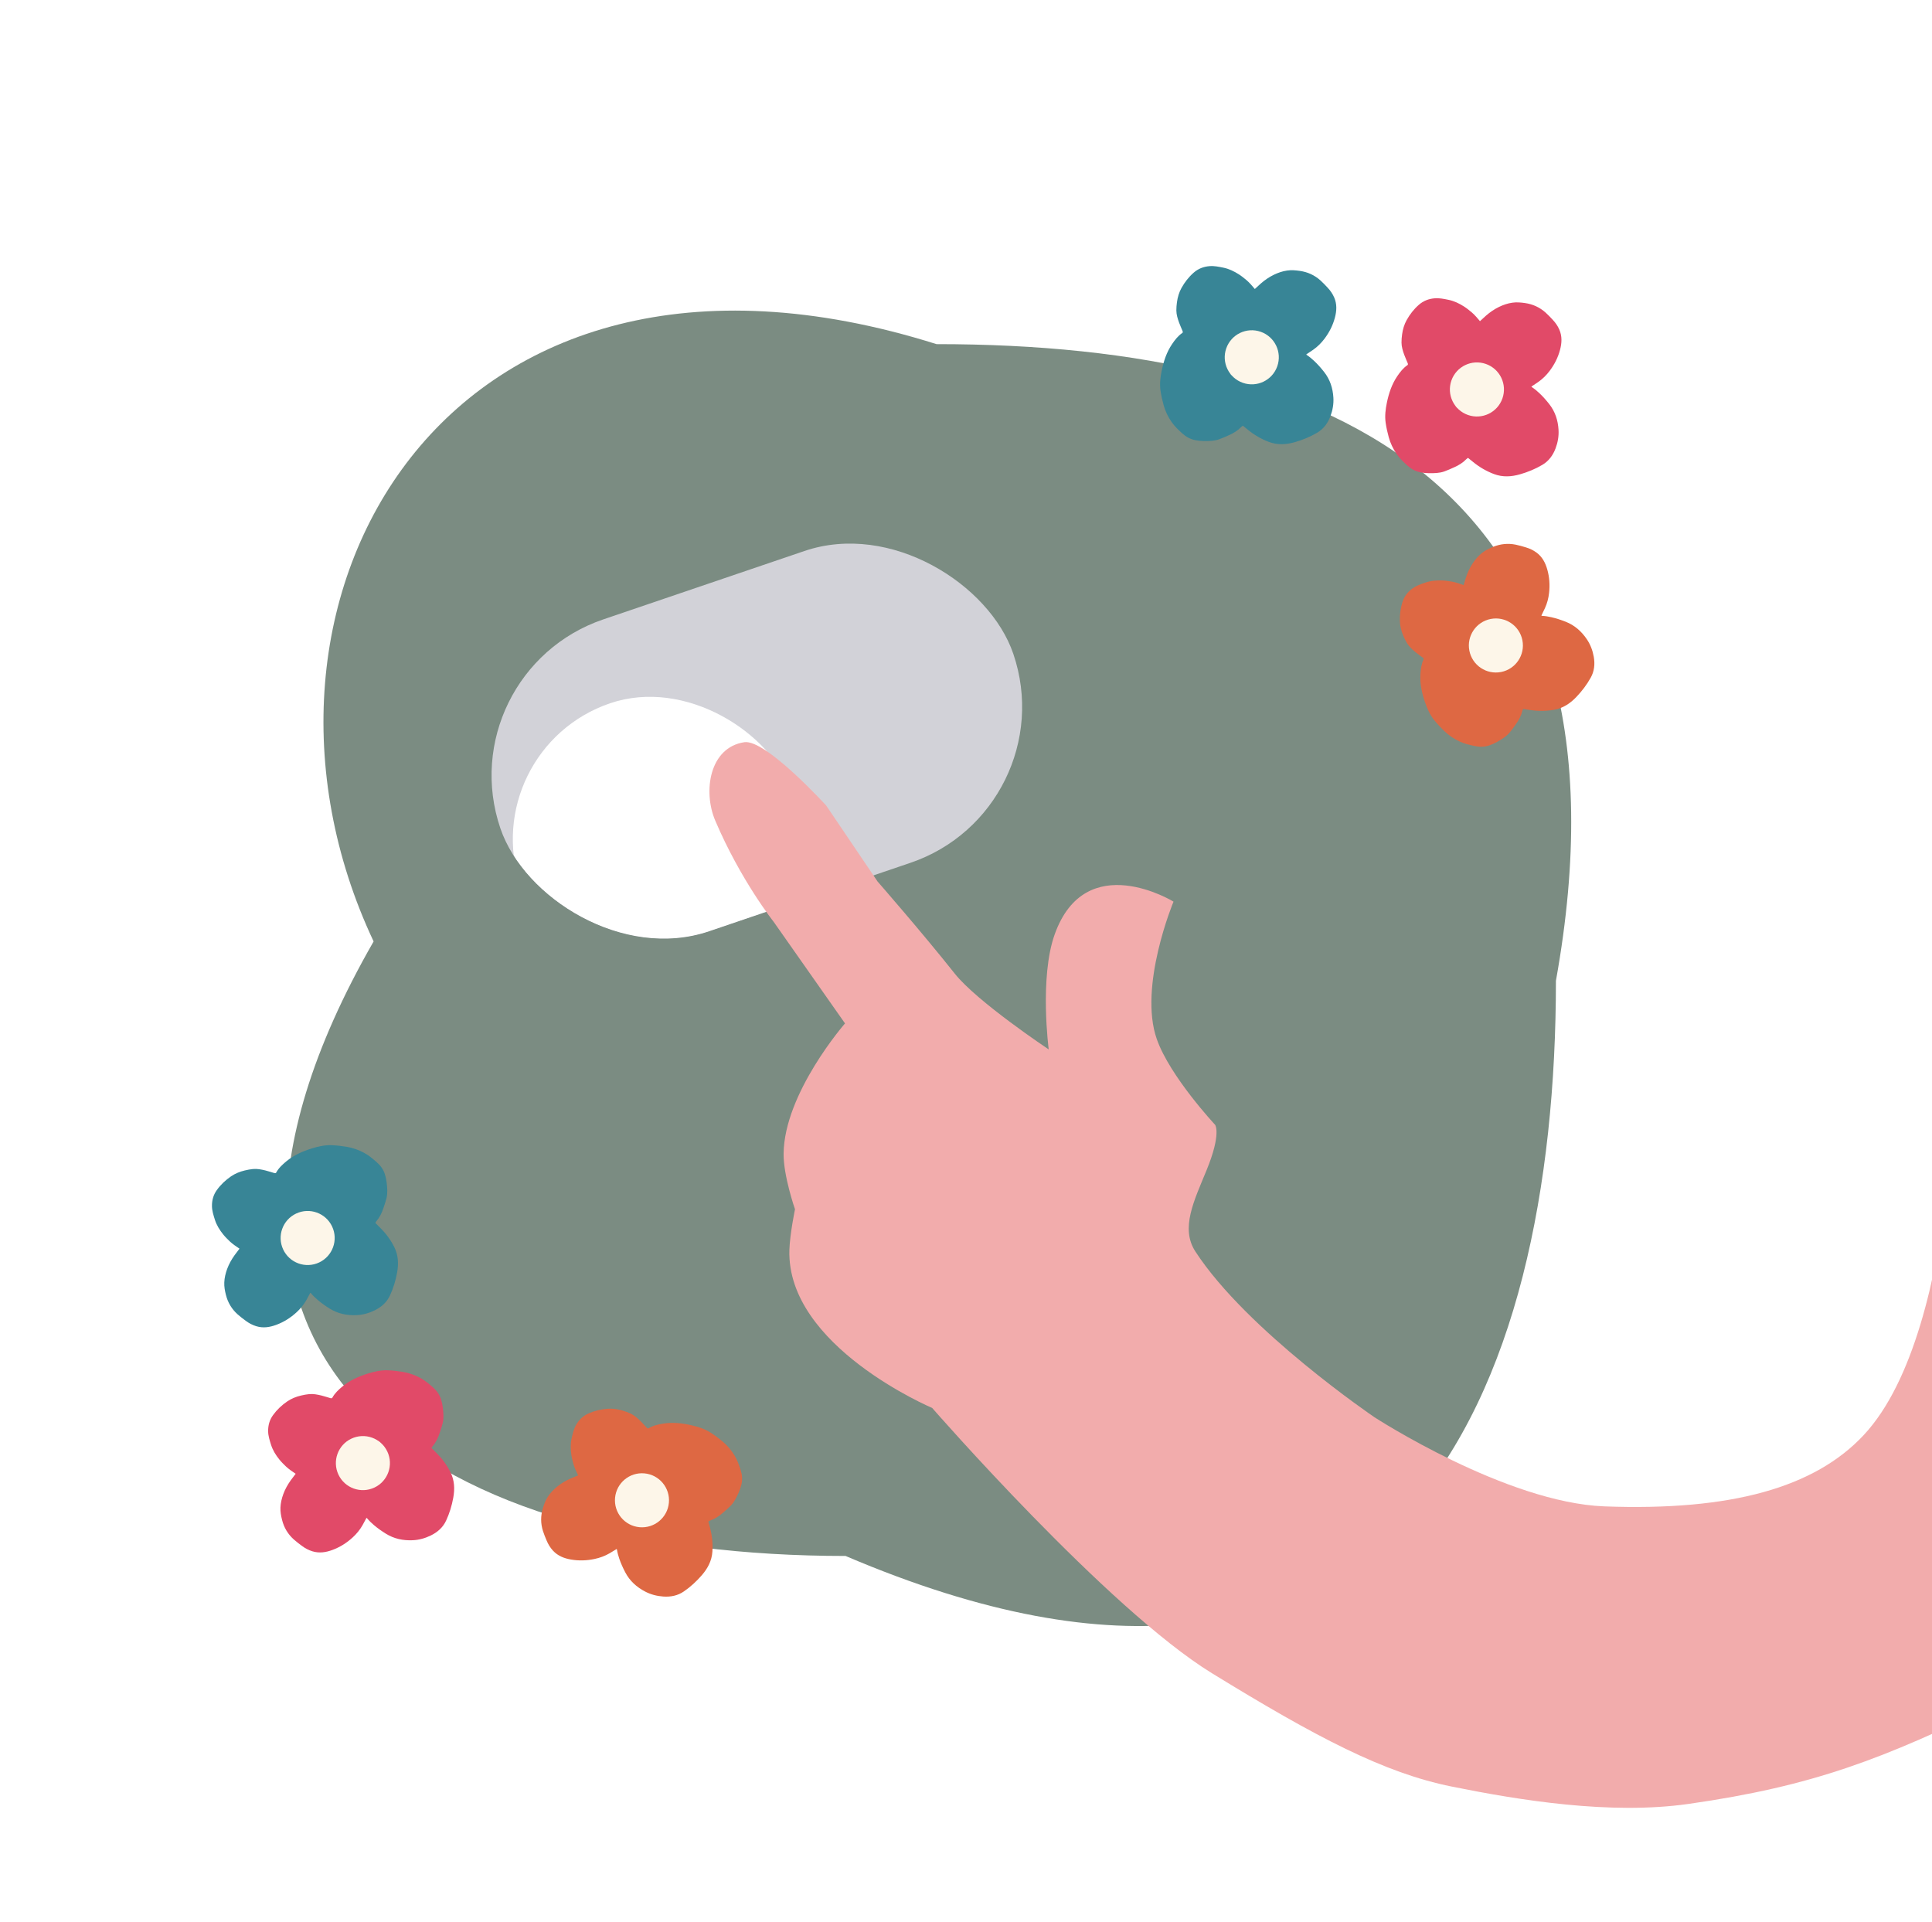 <svg width="393" height="391" viewBox="0 0 393 391" fill="none" xmlns="http://www.w3.org/2000/svg">
<g clip-path="url(#clip0_836_7996)">
<g filter="url(#filter0_i_836_7996)">
<path d="M316.5 195.5C316.5 278.619 284.5 360.5 172 312.5C90.538 312.5 25.5 275.5 75.999 187.5C43.5 118.5 90.5 34.5 190.5 66C271.962 66 334.5 95.5 316.5 195.5Z" fill="#7B8C82"/>
</g>
<g clip-path="url(#clip1_836_7996)">
<rect x="91" y="136.777" width="110.212" height="66.992" rx="33.496" transform="rotate(-18.779 91 136.777)" fill="#D2D2D8"/>
<g filter="url(#filter1_ddd_836_7996)">
<rect x="96.483" y="139.478" width="58.348" height="58.348" rx="29.174" transform="rotate(-18.779 96.483 139.478)" fill="white"/>
</g>
</g>
<g filter="url(#filter2_d_836_7996)">
<path d="M159.398 227.202C159.516 214.855 171.891 200.692 171.891 200.692L157.378 180.03C157.378 180.03 150.642 171.544 145.491 159.44C142.949 153.466 144.329 144.549 151.412 143.491C155.752 142.842 168.079 156.4 168.079 156.4L178.508 171.823C178.508 171.823 187.48 182.08 194.216 190.566C198.764 196.295 213.327 205.983 213.327 205.983C213.327 205.983 211.403 191.353 214.54 182.581C220.85 164.934 238.711 175.922 238.711 175.922C238.711 175.922 231.522 193.14 235.317 203.904C238 211.513 247.177 221.319 247.177 221.319C247.177 221.319 248.493 223.09 245.438 230.546C242.867 236.823 240.088 242.362 243.157 247.086C253.628 263.197 279.587 280.8 279.587 280.8C279.587 280.8 306.347 298.193 326.383 298.934C352.182 299.889 369.157 295.106 379.133 284.404C399.392 262.669 398.082 199.234 398.082 199.234C398.082 199.234 436.494 181.007 455.226 192.052C474.07 203.165 470.312 245.525 470.312 245.525C470.312 245.525 450.265 317.513 406.277 338.973C383.205 350.231 368.967 355.83 343.457 359.459C327.558 361.721 309.1 358.713 295.295 355.926C281.49 353.138 267.709 345.877 246.517 332.865C225.325 319.854 189.615 278.909 189.615 278.909C189.615 278.909 159.971 266.386 160.575 246.764C160.674 243.521 161.715 238.496 161.715 238.496C161.715 238.496 159.354 231.724 159.398 227.202Z" fill="#F2ACAC"/>
</g>
<path d="M144.094 309.489C144.213 309.94 144.32 310.365 144.434 310.788C144.856 312.379 145.023 313.991 144.911 315.633C144.784 317.501 143.953 319.038 142.76 320.417C141.679 321.666 140.474 322.777 139.118 323.71C137.866 324.573 136.441 324.86 134.927 324.754C133.613 324.662 132.357 324.337 131.194 323.722C129.488 322.822 128.099 321.575 127.192 319.838C126.726 318.947 126.312 318.037 125.982 317.083C125.768 316.464 125.6 315.847 125.498 315.203C125.492 315.162 125.455 315.125 125.436 315.087C124.947 315.383 124.471 315.683 123.986 315.963C123.043 316.508 122.032 316.88 120.963 317.107C119.368 317.449 117.765 317.508 116.156 317.229C114.754 316.988 113.466 316.493 112.47 315.403C111.927 314.807 111.511 314.129 111.203 313.389C110.931 312.735 110.652 312.081 110.441 311.407C109.966 309.889 109.961 308.365 110.414 306.84C110.659 306.007 110.948 305.204 111.427 304.47C111.948 303.67 112.602 302.997 113.335 302.396C114.16 301.721 115.074 301.191 116.045 300.756C116.548 300.531 117.063 300.331 117.6 300.107C117.496 299.885 117.366 299.606 117.235 299.324C117.185 299.214 117.128 299.108 117.084 298.996C116.946 298.639 116.78 298.289 116.68 297.922C116.503 297.279 116.322 296.629 116.225 295.97C116.056 294.81 116.023 293.639 116.296 292.49C116.51 291.589 116.708 290.684 117.173 289.863C117.774 288.801 118.602 288.001 119.724 287.506C120.963 286.958 122.268 286.659 123.613 286.559C124.641 286.483 125.663 286.632 126.655 286.933C127.196 287.097 127.734 287.284 128.245 287.522C129.011 287.879 129.645 288.441 130.25 289.022C130.725 289.477 131.149 289.987 131.609 290.461C131.671 290.524 131.836 290.578 131.899 290.538C132.82 289.981 133.84 289.752 134.891 289.581C136.851 289.266 138.782 289.485 140.693 289.924C142.032 290.233 143.347 290.648 144.516 291.392C145.366 291.936 146.184 292.545 146.962 293.192C147.937 294.004 148.753 294.967 149.416 296.059C149.984 296.995 150.333 298.011 150.667 299.045C150.981 300.011 151.049 300.982 150.82 301.955C150.685 302.532 150.49 303.1 150.245 303.639C149.819 304.577 149.374 305.52 148.646 306.268C148.141 306.789 147.577 307.257 147.03 307.738C146.269 308.404 145.436 308.957 144.47 309.29C144.341 309.334 144.226 309.42 144.096 309.488L144.094 309.489ZM134.066 303.836C133.573 302.643 133.214 301.882 132.114 300.897C131.849 303.74 131.504 303.824 131.496 301.55C130.35 301.163 130.453 301.085 129.29 301.348C128.656 301.492 128.773 301.672 128.135 301.795C127.527 301.91 127.17 301.647 126.723 302.034C125.991 302.669 127.567 304.147 127.105 305.013C126.572 306.01 126.139 304.871 126.715 305.877C127.193 306.708 125.079 306.961 125.789 307.569C126.284 307.993 126.835 308.353 127.358 308.746C128.171 309.358 129.039 309.805 130.081 309.91C130.711 309.972 131.307 309.882 131.909 309.761C132.336 309.674 132.791 309.625 133.169 309.432C134.384 308.81 135.27 307.897 135.584 306.497C135.848 305.327 135.927 304.172 135.501 302.838L134.066 303.836Z" fill="#DE6843"/>
<circle cx="130.588" cy="305.176" r="5.498" transform="rotate(-84.726 130.588 305.176)" fill="#FDF6E9"/>
<path d="M309.831 144.209C310.295 144.28 310.732 144.342 311.168 144.412C312.806 144.666 314.439 144.666 316.073 144.388C317.933 144.072 319.389 143.095 320.65 141.777C321.791 140.583 322.782 139.28 323.579 137.846C324.317 136.521 324.459 135.086 324.199 133.602C323.972 132.315 323.518 131.107 322.783 130.022C321.707 128.43 320.315 127.186 318.482 126.467C317.541 126.098 316.587 125.782 315.596 125.554C314.954 125.405 314.318 125.302 313.663 125.268C313.62 125.266 313.579 125.234 313.54 125.218C313.787 124.705 314.038 124.205 314.27 123.698C314.72 122.712 314.99 121.675 315.109 120.597C315.289 118.987 315.185 117.399 314.741 115.838C314.356 114.48 313.728 113.259 312.534 112.387C311.882 111.911 311.159 111.57 310.386 111.341C309.702 111.139 309.018 110.93 308.321 110.791C306.751 110.477 305.223 110.627 303.741 111.23C302.93 111.557 302.155 111.924 301.468 112.472C300.719 113.067 300.111 113.782 299.584 114.567C298.991 115.45 298.553 116.406 298.216 117.41C298.042 117.929 297.893 118.458 297.724 119.011C297.491 118.931 297.197 118.831 296.902 118.731C296.787 118.692 296.675 118.647 296.558 118.615C296.186 118.515 295.818 118.387 295.44 118.325C294.777 118.216 294.107 118.104 293.436 118.075C292.257 118.027 291.079 118.114 289.956 118.501C289.074 118.804 288.187 119.091 287.411 119.634C286.408 120.336 285.691 121.235 285.309 122.392C284.886 123.672 284.719 124.99 284.756 126.328C284.785 127.351 285.039 128.345 285.441 129.294C285.661 129.81 285.903 130.323 286.194 130.803C286.63 131.523 287.258 132.092 287.902 132.629C288.406 133.052 288.961 133.418 289.484 133.824C289.553 133.879 289.624 134.037 289.59 134.102C289.126 135.069 289 136.099 288.936 137.153C288.82 139.12 289.236 141.005 289.872 142.847C290.317 144.137 290.868 145.393 291.733 146.47C292.365 147.255 293.059 147.999 293.787 148.702C294.7 149.582 295.749 150.289 296.912 150.832C297.908 151.297 298.962 151.539 300.032 151.762C301.033 151.974 302.012 151.942 302.965 151.617C303.529 151.424 304.079 151.175 304.594 150.878C305.491 150.361 306.391 149.826 307.067 149.03C307.537 148.479 307.949 147.875 308.375 147.285C308.965 146.467 309.435 145.587 309.67 144.6C309.701 144.468 309.775 144.346 309.831 144.211L309.831 144.209ZM303.142 134.885C301.895 134.521 301.096 134.243 299.996 133.258C302.819 132.707 302.868 132.358 300.588 132.582C300.083 131.49 300.015 131.599 300.16 130.424C300.24 129.784 300.432 129.881 300.49 129.239C300.544 128.626 300.244 128.301 300.586 127.82C301.148 127.033 302.79 128.438 303.612 127.894C304.556 127.265 303.37 126.954 304.438 127.42C305.32 127.807 305.358 125.695 306.039 126.334C306.515 126.779 306.932 127.286 307.38 127.763C308.075 128.503 308.613 129.314 308.824 130.332C308.95 130.948 308.921 131.545 308.861 132.151C308.818 132.582 308.814 133.037 308.66 133.429C308.16 134.692 307.335 135.66 305.963 136.113C304.818 136.492 303.669 136.689 302.288 136.403L303.142 134.885Z" fill="#DE6843"/>
<circle cx="5.498" cy="5.498" r="5.498" transform="matrix(-0.981 0.193 0.193 0.981 308.619 124.844)" fill="#FDF6E9"/>
<path d="M87.775 294.546C88.107 294.875 88.417 295.187 88.731 295.494C89.907 296.654 90.874 297.96 91.616 299.431C92.46 301.106 92.529 302.849 92.205 304.638C91.911 306.257 91.439 307.821 90.747 309.308C90.108 310.682 89.026 311.645 87.667 312.316C86.487 312.897 85.238 313.249 83.922 313.303C81.992 313.385 80.157 313.008 78.488 311.968C77.632 311.434 76.81 310.858 76.039 310.201C75.537 309.775 75.077 309.327 74.661 308.824C74.634 308.791 74.584 308.777 74.548 308.755C74.278 309.256 74.02 309.754 73.746 310.239C73.211 311.183 72.529 312.012 71.724 312.746C70.523 313.842 69.172 314.7 67.642 315.269C66.31 315.765 64.947 315.986 63.532 315.548C62.759 315.307 62.054 314.932 61.411 314.448C60.843 314.021 60.268 313.598 59.742 313.123C58.557 312.053 57.775 310.742 57.386 309.2C57.172 308.358 57.011 307.52 57.05 306.647C57.09 305.695 57.31 304.786 57.635 303.899C58.002 302.903 58.519 301.986 59.134 301.123C59.453 300.676 59.795 300.244 60.143 299.781C59.94 299.642 59.686 299.467 59.429 299.29C59.329 299.22 59.227 299.157 59.131 299.083C58.83 298.845 58.508 298.626 58.234 298.361C57.753 297.895 57.265 297.426 56.845 296.906C56.107 295.992 55.481 294.998 55.13 293.87C54.854 292.986 54.562 292.106 54.544 291.165C54.52 289.946 54.825 288.841 55.539 287.85C56.328 286.754 57.3 285.841 58.408 285.078C59.256 284.495 60.214 284.11 61.222 283.87C61.772 283.74 62.331 283.63 62.894 283.579C63.736 283.501 64.57 283.666 65.388 283.863C66.03 284.016 66.656 284.243 67.295 284.421C67.38 284.444 67.55 284.407 67.584 284.342C68.094 283.398 68.856 282.687 69.674 282.012C71.203 280.754 72.98 279.972 74.852 279.389C76.163 278.982 77.509 278.679 78.897 278.733C79.908 278.773 80.924 278.888 81.925 279.054C83.18 279.264 84.376 279.683 85.505 280.292C86.472 280.813 87.292 281.513 88.107 282.236C88.872 282.912 89.426 283.714 89.726 284.668C89.903 285.234 90.026 285.821 90.09 286.409C90.201 287.432 90.3 288.469 90.054 289.48C89.884 290.183 89.638 290.87 89.411 291.56C89.096 292.516 88.66 293.412 87.997 294.185C87.909 294.288 87.853 294.42 87.776 294.544L87.775 294.546ZM76.243 294.716C75.209 293.934 74.51 293.46 73.059 293.163C74.283 295.748 74.028 295.993 72.86 294.037C71.674 294.28 71.723 294.161 70.855 294.973C70.382 295.415 70.575 295.511 70.087 295.938C69.622 296.344 69.18 296.296 68.992 296.855C68.686 297.77 70.799 298.251 70.843 299.231C70.892 300.358 69.937 299.594 70.948 300.172C71.784 300.648 70.091 301.929 71.013 302.096C71.657 302.213 72.316 302.246 72.968 302.322C73.98 302.44 74.957 302.389 75.909 301.956C76.484 301.692 76.951 301.315 77.408 300.908C77.732 300.619 78.1 300.347 78.327 299.991C79.057 298.843 79.354 297.611 78.91 296.246C78.54 295.105 78.019 294.069 76.97 293.134L76.243 294.716Z" fill="#E14A68"/>
<circle cx="73.819" cy="297.612" r="5.498" transform="rotate(-115.174 73.819 297.612)" fill="#FDF6E9"/>
<path d="M298.62 93.138C298.984 93.432 299.329 93.706 299.669 93.985C300.951 95.028 302.359 95.849 303.91 96.432C305.674 97.094 307.429 96.984 309.189 96.482C310.782 96.026 312.302 95.401 313.721 94.566C315.034 93.795 315.889 92.629 316.423 91.219C316.885 89.995 317.11 88.726 317.03 87.421C316.916 85.507 316.351 83.734 315.138 82.193C314.515 81.402 313.854 80.649 313.116 79.955C312.638 79.504 312.143 79.095 311.595 78.736C311.56 78.712 311.541 78.664 311.515 78.631C311.99 78.313 312.462 78.008 312.921 77.688C313.812 77.064 314.574 76.306 315.227 75.436C316.204 74.139 316.926 72.717 317.34 71.149C317.702 69.784 317.785 68.416 317.201 67.064C316.881 66.325 316.432 65.668 315.882 65.082C315.396 64.564 314.913 64.04 314.383 63.569C313.19 62.508 311.796 61.87 310.21 61.644C309.345 61.519 308.488 61.445 307.617 61.572C306.667 61.709 305.779 62.019 304.923 62.43C303.961 62.894 303.095 63.498 302.292 64.193C301.876 64.553 301.478 64.935 301.05 65.326C300.89 65.14 300.688 64.906 300.485 64.671C300.405 64.58 300.331 64.485 300.247 64.398C299.978 64.125 299.725 63.83 299.431 63.586C298.915 63.159 298.396 62.725 297.832 62.363C296.84 61.728 295.78 61.212 294.614 60.98C293.699 60.798 292.787 60.599 291.842 60.677C290.618 60.778 289.541 61.192 288.62 61.998C287.602 62.889 286.786 63.941 286.134 65.113C285.636 66.009 285.348 66.994 285.21 68.014C285.136 68.57 285.083 69.133 285.089 69.694C285.097 70.534 285.347 71.34 285.628 72.127C285.847 72.745 286.139 73.34 286.382 73.953C286.413 74.035 286.394 74.206 286.332 74.246C285.437 74.846 284.803 75.671 284.21 76.547C283.105 78.185 282.502 80.019 282.109 81.926C281.834 83.262 281.668 84.622 281.863 85.986C282.007 86.98 282.226 87.971 282.494 88.942C282.832 90.16 283.375 91.298 284.1 92.35C284.721 93.252 285.507 93.99 286.315 94.721C287.07 95.407 287.931 95.872 288.918 96.071C289.503 96.189 290.104 96.25 290.7 96.253C291.737 96.258 292.786 96.25 293.775 95.904C294.462 95.665 295.126 95.352 295.794 95.058C296.72 94.649 297.574 94.127 298.282 93.394C298.375 93.296 298.502 93.228 298.619 93.139L298.62 93.138ZM297.614 81.736C296.725 80.795 296.179 80.154 295.733 78.751C298.449 79.696 298.669 79.419 296.589 78.466C296.711 77.271 296.597 77.331 297.322 76.391C297.717 75.879 297.834 76.059 298.212 75.535C298.571 75.034 298.478 74.602 299.019 74.36C299.905 73.964 300.603 76.001 301.59 75.945C302.725 75.878 301.861 75.013 302.544 75.952C303.106 76.729 304.218 74.927 304.479 75.821C304.662 76.444 304.762 77.091 304.905 77.727C305.127 78.715 305.176 79.684 304.838 80.668C304.632 81.262 304.302 81.762 303.941 82.255C303.684 82.604 303.448 82.995 303.115 83.256C302.039 84.093 300.834 84.512 299.42 84.213C298.238 83.964 297.148 83.556 296.103 82.615L297.614 81.736Z" fill="#E14A68"/>
<circle cx="5.498" cy="5.498" r="5.498" transform="matrix(-0.944 -0.331 -0.331 0.944 307.439 75.851)" fill="#FDF6E9"/>
<path d="M76.349 248.759C76.681 249.088 76.991 249.4 77.305 249.707C78.481 250.867 79.448 252.173 80.19 253.644C81.034 255.318 81.103 257.062 80.779 258.851C80.485 260.47 80.013 262.034 79.321 263.521C78.682 264.895 77.6 265.858 76.241 266.529C75.061 267.11 73.812 267.462 72.496 267.516C70.566 267.598 68.731 267.221 67.062 266.181C66.206 265.647 65.384 265.071 64.612 264.413C64.111 263.988 63.651 263.54 63.235 263.037C63.208 263.004 63.158 262.99 63.122 262.968C62.852 263.469 62.594 263.966 62.32 264.452C61.785 265.396 61.103 266.225 60.298 266.959C59.097 268.055 57.746 268.913 56.216 269.481C54.884 269.978 53.521 270.199 52.106 269.76C51.333 269.52 50.628 269.144 49.985 268.661C49.417 268.234 48.842 267.811 48.316 267.336C47.131 266.266 46.349 264.955 45.96 263.413C45.746 262.571 45.586 261.733 45.624 260.86C45.664 259.908 45.884 258.999 46.209 258.112C46.576 257.116 47.093 256.199 47.708 255.336C48.027 254.889 48.369 254.457 48.717 253.994C48.514 253.855 48.26 253.679 48.003 253.503C47.903 253.433 47.8 253.37 47.705 253.296C47.404 253.058 47.082 252.839 46.808 252.574C46.327 252.108 45.839 251.639 45.419 251.119C44.681 250.204 44.055 249.211 43.704 248.083C43.428 247.199 43.136 246.319 43.118 245.378C43.094 244.159 43.399 243.054 44.113 242.063C44.902 240.967 45.874 240.054 46.982 239.291C47.83 238.708 48.788 238.323 49.796 238.083C50.346 237.953 50.905 237.843 51.468 237.792C52.31 237.714 53.144 237.879 53.962 238.076C54.604 238.229 55.23 238.456 55.869 238.633C55.954 238.657 56.124 238.62 56.158 238.554C56.668 237.61 57.43 236.9 58.248 236.225C59.777 234.967 61.554 234.185 63.426 233.602C64.737 233.195 66.083 232.892 67.471 232.946C68.482 232.986 69.498 233.101 70.499 233.267C71.754 233.477 72.949 233.896 74.079 234.505C75.046 235.026 75.866 235.726 76.681 236.449C77.446 237.125 78 237.927 78.3 238.881C78.477 239.447 78.6 240.034 78.664 240.622C78.775 241.645 78.874 242.682 78.628 243.693C78.458 244.396 78.212 245.083 77.985 245.773C77.67 246.729 77.234 247.625 76.571 248.398C76.483 248.501 76.427 248.632 76.35 248.757L76.349 248.759ZM64.817 248.929C63.783 248.147 63.084 247.673 61.633 247.376C62.857 249.961 62.602 250.206 61.434 248.25C60.248 248.493 60.297 248.374 59.428 249.185C58.956 249.628 59.148 249.724 58.661 250.151C58.196 250.557 57.754 250.509 57.566 251.068C57.26 251.983 59.373 252.464 59.417 253.444C59.466 254.571 58.511 253.807 59.522 254.385C60.358 254.861 58.665 256.142 59.587 256.309C60.231 256.426 60.89 256.459 61.542 256.535C62.554 256.653 63.531 256.602 64.483 256.169C65.058 255.905 65.525 255.528 65.982 255.121C66.306 254.832 66.674 254.56 66.901 254.204C67.631 253.056 67.928 251.824 67.484 250.459C67.114 249.317 66.593 248.282 65.544 247.347L64.817 248.929Z" fill="#388596"/>
<circle cx="62.582" cy="251.824" r="5.498" transform="rotate(-115.174 62.582 251.824)" fill="#FDF6E9"/>
<path d="M252.822 86.596C253.185 86.891 253.53 87.165 253.87 87.444C255.153 88.486 256.56 89.308 258.111 89.89C259.875 90.553 261.63 90.443 263.39 89.94C264.984 89.485 266.503 88.859 267.923 88.025C269.235 87.254 270.09 86.087 270.624 84.677C271.086 83.454 271.311 82.185 271.232 80.879C271.117 78.965 270.552 77.193 269.339 75.651C268.717 74.86 268.055 74.108 267.318 73.413C266.84 72.962 266.344 72.554 265.797 72.194C265.761 72.171 265.743 72.123 265.716 72.09C266.191 71.772 266.664 71.467 267.122 71.146C268.014 70.522 268.776 69.764 269.429 68.895C270.406 67.597 271.127 66.176 271.541 64.607C271.903 63.242 271.986 61.874 271.402 60.522C271.082 59.783 270.634 59.126 270.084 58.541C269.598 58.023 269.114 57.498 268.585 57.027C267.392 55.967 265.998 55.329 264.412 55.102C263.546 54.977 262.69 54.904 261.818 55.031C260.869 55.167 259.98 55.477 259.124 55.889C258.162 56.352 257.296 56.956 256.493 57.652C256.078 58.012 255.68 58.394 255.251 58.785C255.091 58.598 254.889 58.365 254.686 58.13C254.606 58.038 254.533 57.943 254.448 57.857C254.179 57.583 253.927 57.288 253.633 57.045C253.117 56.617 252.597 56.184 252.033 55.822C251.041 55.187 249.981 54.67 248.815 54.438C247.901 54.256 246.989 54.058 246.043 54.136C244.819 54.236 243.742 54.651 242.822 55.456C241.804 56.347 240.987 57.4 240.335 58.571C239.838 59.468 239.549 60.453 239.412 61.473C239.337 62.029 239.284 62.592 239.29 63.153C239.298 63.992 239.549 64.798 239.83 65.585C240.049 66.204 240.34 66.799 240.583 67.411C240.615 67.493 240.595 67.665 240.533 67.704C239.639 68.304 239.005 69.129 238.411 70.006C237.306 71.643 236.703 73.477 236.31 75.385C236.036 76.721 235.869 78.08 236.065 79.445C236.208 80.439 236.427 81.43 236.696 82.401C237.034 83.619 237.576 84.756 238.301 85.809C238.923 86.711 239.708 87.449 240.516 88.18C241.271 88.865 242.132 89.331 243.119 89.53C243.704 89.647 244.306 89.709 244.901 89.712C245.938 89.717 246.988 89.709 247.976 89.363C248.663 89.123 249.327 88.81 249.995 88.516C250.922 88.107 251.776 87.585 252.483 86.852C252.577 86.754 252.703 86.686 252.82 86.598L252.822 86.596ZM251.816 75.194C250.927 74.253 250.38 73.612 249.935 72.209C252.65 73.154 252.87 72.878 250.791 71.924C250.913 70.729 250.799 70.789 251.524 69.849C251.919 69.337 252.035 69.518 252.413 68.993C252.773 68.492 252.68 68.061 253.221 67.819C254.107 67.422 254.805 69.46 255.791 69.403C256.926 69.337 256.063 68.472 256.745 69.411C257.308 70.188 258.419 68.386 258.681 69.279C258.864 69.902 258.964 70.55 259.106 71.186C259.328 72.173 259.377 73.143 259.039 74.126C258.834 74.721 258.504 75.221 258.142 75.714C257.885 76.063 257.65 76.454 257.316 76.714C256.24 77.552 255.035 77.971 253.621 77.671C252.44 77.422 251.349 77.014 250.304 76.074L251.816 75.194Z" fill="#388596"/>
<circle cx="5.498" cy="5.498" r="5.498" transform="matrix(-0.944 -0.331 -0.331 0.944 261.641 69.309)" fill="#FDF6E9"/>
</g>
<defs>
<filter id="filter0_i_836_7996" x="58.23" y="59.18" width="261.379" height="271.573" filterUnits="userSpaceOnUse" color-interpolation-filters="sRGB">
<feFlood flood-opacity="0" result="BackgroundImageFix"/>
<feBlend mode="normal" in="SourceGraphic" in2="BackgroundImageFix" result="shape"/>
<feColorMatrix in="SourceAlpha" type="matrix" values="0 0 0 0 0 0 0 0 0 0 0 0 0 0 0 0 0 0 127 0" result="hardAlpha"/>
<feOffset dy="4"/>
<feGaussianBlur stdDeviation="2"/>
<feComposite in2="hardAlpha" operator="arithmetic" k2="-1" k3="1"/>
<feColorMatrix type="matrix" values="0 0 0 0 0 0 0 0 0 0 0 0 0 0 0 0 0 0 0.25 0"/>
<feBlend mode="normal" in2="shape" result="effect1_innerShadow_836_7996"/>
</filter>
<filter id="filter1_ddd_836_7996" x="79.195" y="109.89" width="108.601" height="108.601" filterUnits="userSpaceOnUse" color-interpolation-filters="sRGB">
<feFlood flood-opacity="0" result="BackgroundImageFix"/>
<feColorMatrix in="SourceAlpha" type="matrix" values="0 0 0 0 0 0 0 0 0 0 0 0 0 0 0 0 0 0 127 0" result="hardAlpha"/>
<feOffset dy="6.483"/>
<feGaussianBlur stdDeviation="1.081"/>
<feComposite in2="hardAlpha" operator="out"/>
<feColorMatrix type="matrix" values="0 0 0 0 0 0 0 0 0 0 0 0 0 0 0 0 0 0 0.06 0"/>
<feBlend mode="normal" in2="BackgroundImageFix" result="effect1_dropShadow_836_7996"/>
<feColorMatrix in="SourceAlpha" type="matrix" values="0 0 0 0 0 0 0 0 0 0 0 0 0 0 0 0 0 0 127 0" result="hardAlpha"/>
<feOffset dy="6.483"/>
<feGaussianBlur stdDeviation="8.644"/>
<feComposite in2="hardAlpha" operator="out"/>
<feColorMatrix type="matrix" values="0 0 0 0 0 0 0 0 0 0 0 0 0 0 0 0 0 0 0.15 0"/>
<feBlend mode="normal" in2="effect1_dropShadow_836_7996" result="effect2_dropShadow_836_7996"/>
<feColorMatrix in="SourceAlpha" type="matrix" values="0 0 0 0 0 0 0 0 0 0 0 0 0 0 0 0 0 0 127 0" result="hardAlpha"/>
<feMorphology radius="2.161" operator="dilate" in="SourceAlpha" result="effect3_dropShadow_836_7996"/>
<feOffset/>
<feComposite in2="hardAlpha" operator="out"/>
<feColorMatrix type="matrix" values="0 0 0 0 0 0 0 0 0 0 0 0 0 0 0 0 0 0 0.04 0"/>
<feBlend mode="normal" in2="effect2_dropShadow_836_7996" result="effect3_dropShadow_836_7996"/>
<feBlend mode="normal" in="SourceGraphic" in2="effect3_dropShadow_836_7996" result="shape"/>
</filter>
<filter id="filter2_d_836_7996" x="136.829" y="143.469" width="341.269" height="231.746" filterUnits="userSpaceOnUse" color-interpolation-filters="sRGB">
<feFlood flood-opacity="0" result="BackgroundImageFix"/>
<feColorMatrix in="SourceAlpha" type="matrix" values="0 0 0 0 0 0 0 0 0 0 0 0 0 0 0 0 0 0 127 0" result="hardAlpha"/>
<feOffset dy="7.481"/>
<feGaussianBlur stdDeviation="3.74"/>
<feComposite in2="hardAlpha" operator="out"/>
<feColorMatrix type="matrix" values="0 0 0 0 0 0 0 0 0 0 0 0 0 0 0 0 0 0 0.25 0"/>
<feBlend mode="normal" in2="BackgroundImageFix" result="effect1_dropShadow_836_7996"/>
<feBlend mode="normal" in="SourceGraphic" in2="effect1_dropShadow_836_7996" result="shape"/>
</filter>
<clipPath id="clip0_836_7996">
<rect width="393" height="391" fill="white"/>
</clipPath>
<clipPath id="clip1_836_7996">
<rect x="91" y="136.777" width="110.212" height="66.992" rx="33.496" transform="rotate(-18.779 91 136.777)" fill="white"/>
</clipPath>
</defs>
</svg>
